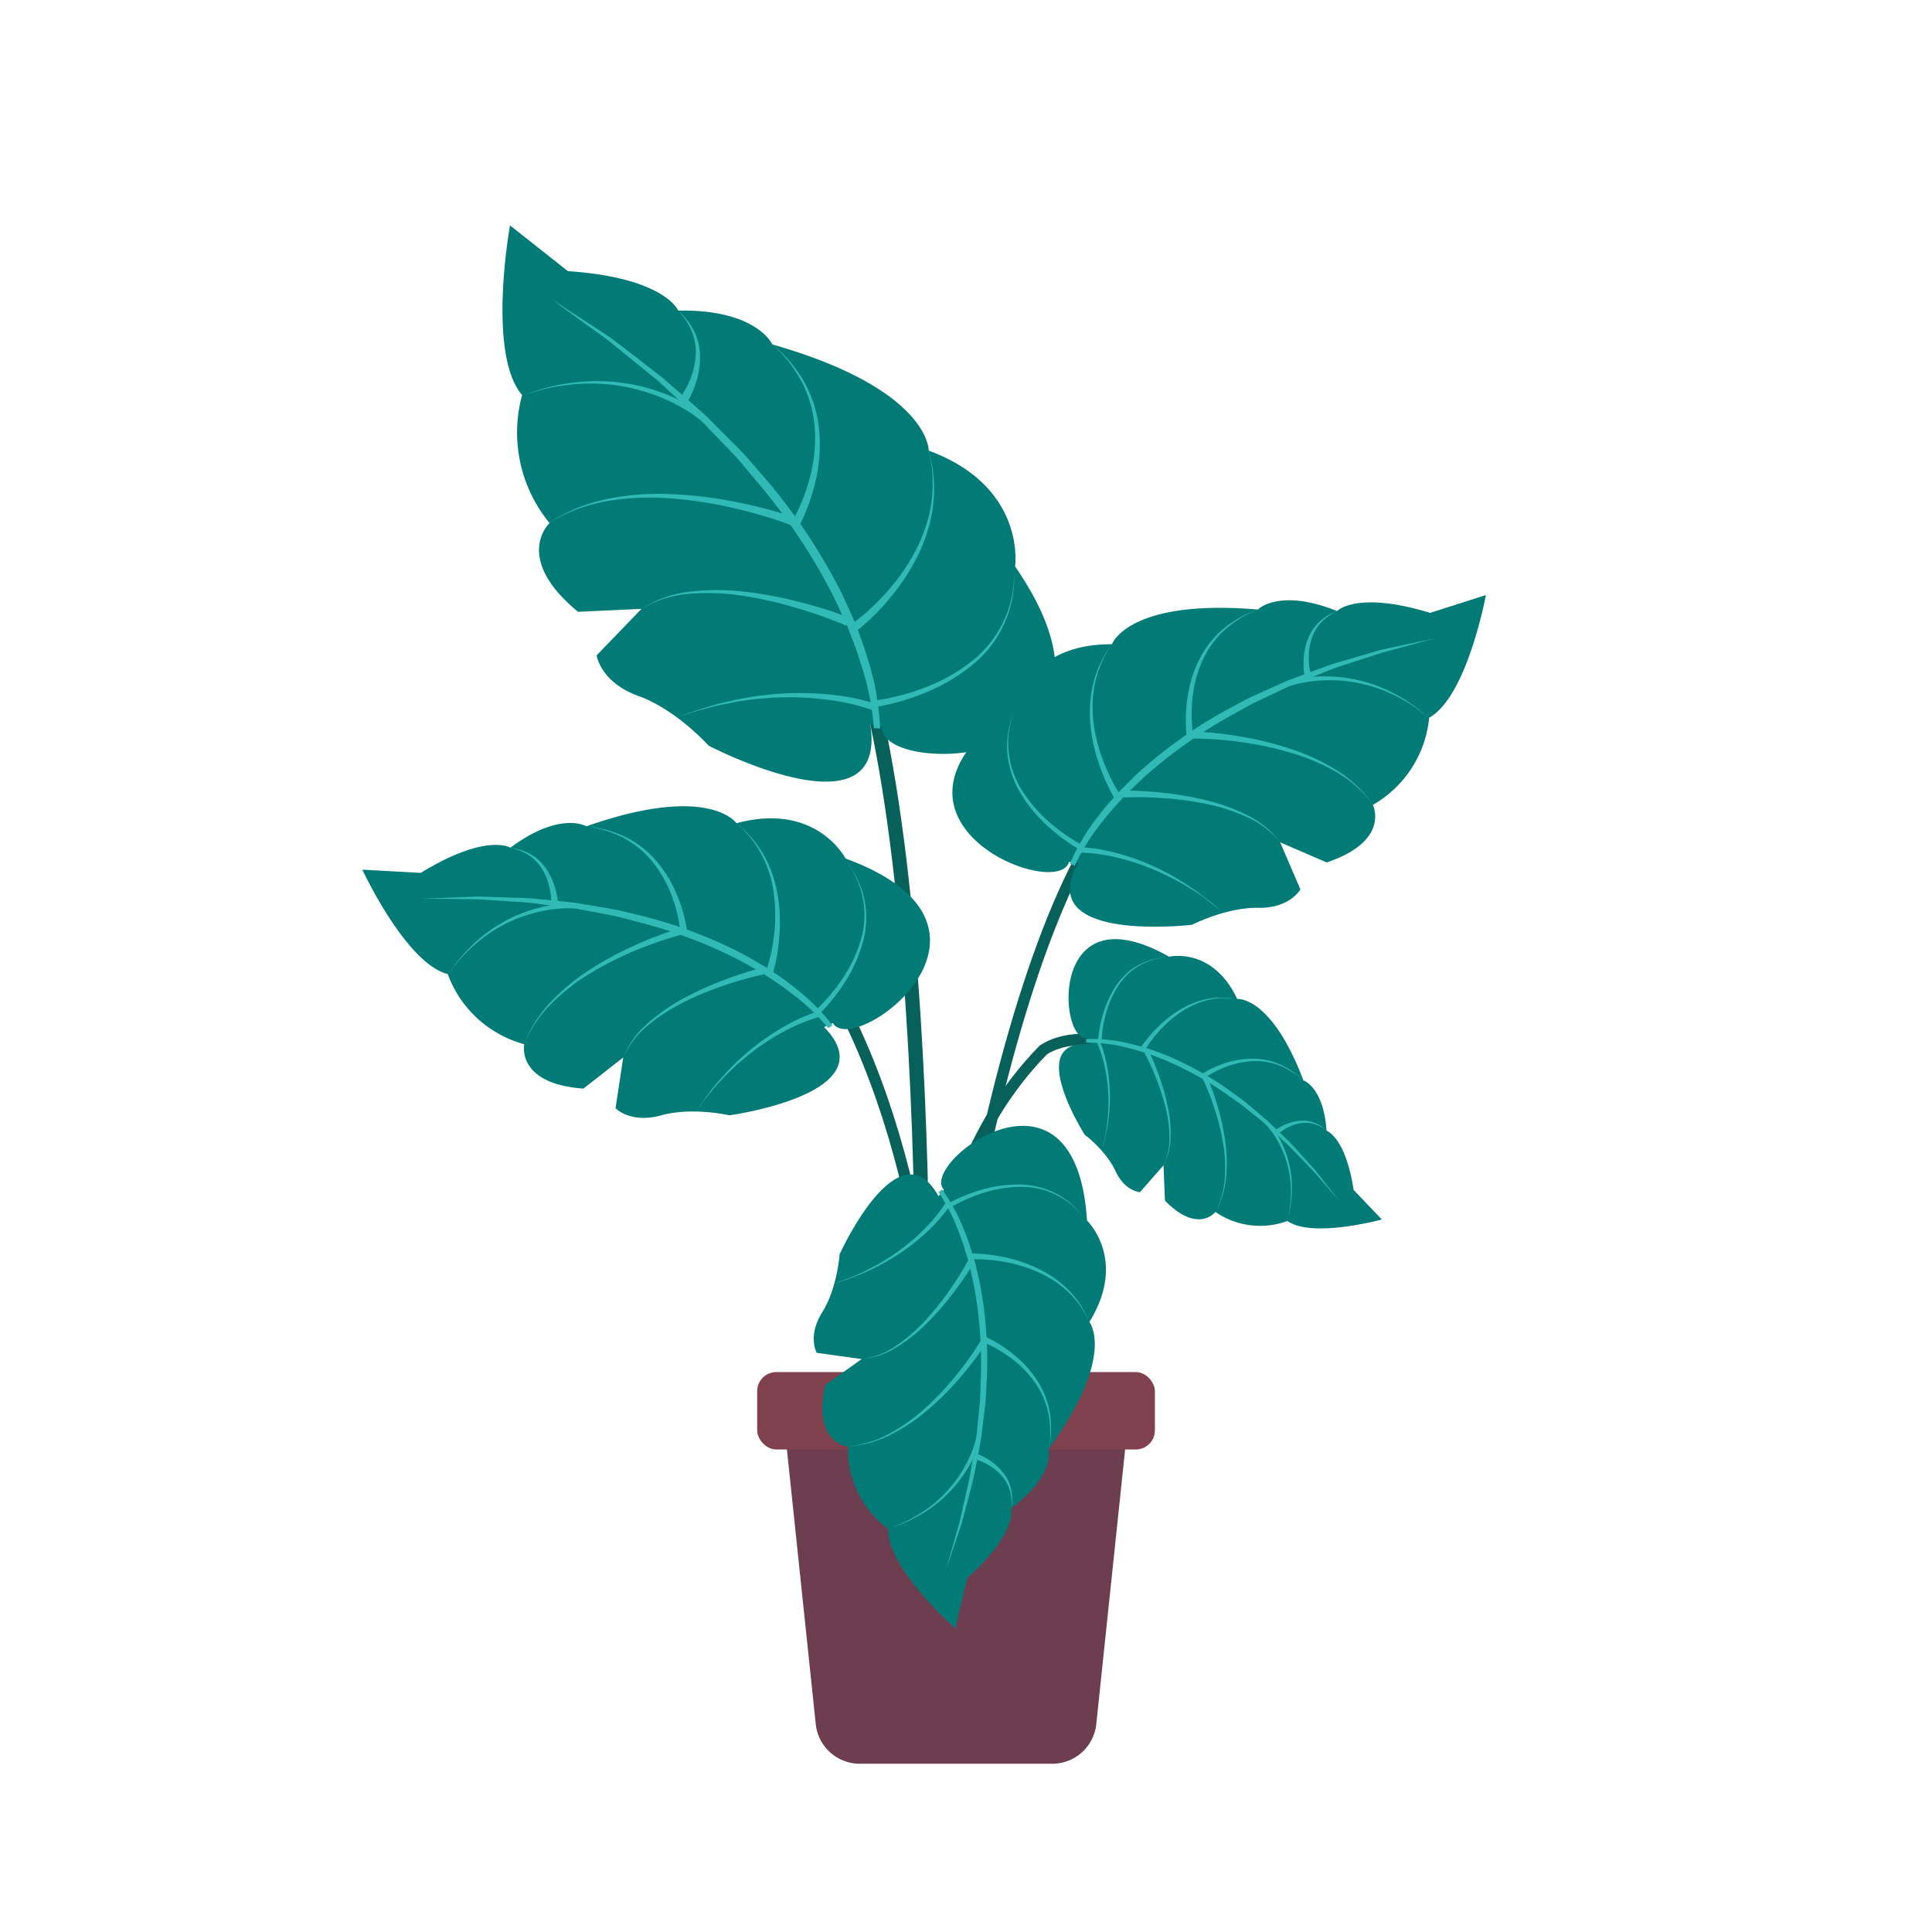 <svg id="图层_1" data-name="图层 1" xmlns="http://www.w3.org/2000/svg" xmlns:xlink="http://www.w3.org/1999/xlink" viewBox="0 0 457 457"><defs><style>.cls-1,.cls-3,.cls-6{fill:none;}.cls-2{clip-path:url(#clip-path);}.cls-3,.cls-6{stroke:#08605a;stroke-linecap:round;stroke-linejoin:round;}.cls-3{stroke-width:3.38px;}.cls-4{fill:#027b76;}.cls-5{fill:#31bab5;}.cls-6{stroke-width:2.68px;}.cls-7{fill:#6c3e50;}.cls-8{fill:#7f414d;}</style><clipPath id="clip-path"><circle class="cls-1" cx="209.8" cy="219.54" r="214.37"/></clipPath></defs><title>我想要的2021终稿</title><g class="cls-2"><path class="cls-3" d="M215.91,366.46c2.33.21,7.94-164.85-16.35-222.38"/><path class="cls-4" d="M208.62,171.8c-1.14,12.25,65.1,11.15,31.49-37.83,0,0,2.75-18.83-20.43-27.38,0,0,.35-14.45-37-25.12,0,0-3.62-8.33-22.24-8,0,0-3.17-7.79-26.1-9.33L120.64,53.32s-5.52,30.36,2.86,40.13A33.64,33.64,0,0,0,130,123.72s-8.85,8.17,6.74,21l15-.7-10.61,11s.9,6.38,9.89,9.61,16.59,11.74,16.59,11.74,42.59,22.24,38.24-5.14Z"/><path class="cls-5" d="M206.71,172.25a64.75,64.75,0,0,0-3.27-15.82c-.74-2.61-1.8-5.12-2.77-7.65-.45-1.28-1.08-2.49-1.64-3.73l-1.73-3.69a141.1,141.1,0,0,0-18-27.14c-1.77-2.07-3.47-4.2-5.29-6.24l-5.68-5.89c-.95-1-1.87-2-2.85-2.94l-3-2.76-6-5.54c-1-1-2.09-1.77-3.14-2.64l-3.19-2.59-6.37-5.17c-4.43-3.22-8.89-6.41-13.3-9.68,4.61,3,9.18,6,13.78,9l6.57,5L154,87.25c1.08.85,2.23,1.63,3.24,2.56l6.22,5.42L166.6,98c1,.94,2,1.94,2.93,2.91l5.84,5.85c1.88,2,3.64,4.14,5.47,6.21a137.78,137.78,0,0,1,18.34,27.51l1.72,3.78c.55,1.27,1.18,2.5,1.63,3.82,1,2.59,2,5.16,2.74,7.84a62.39,62.39,0,0,1,2.91,16.39Z"/><path class="cls-5" d="M200.19,148a107.54,107.54,0,0,0-11.78-4.19A93.11,93.11,0,0,0,176.19,141a54.51,54.51,0,0,0-12.5-.59A26.49,26.49,0,0,0,151.76,144a26.87,26.87,0,0,1,11.88-4.1,56,56,0,0,1,12.68.09,94.37,94.37,0,0,1,12.49,2.32A108.29,108.29,0,0,1,201,146.13Z"/><path class="cls-5" d="M187.58,124.39a109.15,109.15,0,0,0-14.21-4.24,97.07,97.07,0,0,0-14.69-2.25,61.36,61.36,0,0,0-14.83.59,41.73,41.73,0,0,0-7.2,1.9,35.29,35.29,0,0,0-6.68,3.33,35.54,35.54,0,0,1,6.59-3.57,41.61,41.61,0,0,1,7.19-2.15,61.76,61.76,0,0,1,15-1.11,97.74,97.74,0,0,1,14.95,1.77,110.66,110.66,0,0,1,14.61,3.84Z"/><path class="cls-5" d="M166.22,99.78a38.72,38.72,0,0,0-9.49-5.6A43.63,43.63,0,0,0,134.82,91a45.08,45.08,0,0,0-5.54.92,24.78,24.78,0,0,0-2.72.74l-2.71.81,2.68-.9a23.36,23.36,0,0,1,2.7-.83,43.84,43.84,0,0,1,5.54-1.12,44.44,44.44,0,0,1,22.39,2.49,39.75,39.75,0,0,1,10.07,5.51Z"/><path class="cls-5" d="M187,124a43.25,43.25,0,0,0,4.45-10.61,35.68,35.68,0,0,0,1.31-11.49,28.13,28.13,0,0,0-2.93-11.2,32.32,32.32,0,0,0-7.14-9.27,32.67,32.67,0,0,1,7.59,9,29,29,0,0,1,3.49,11.36,36.92,36.92,0,0,1-.85,11.94,44.81,44.81,0,0,1-4.19,11.3Z"/><path class="cls-5" d="M160.67,94.39a21.65,21.65,0,0,0,2.69-4.92,17.79,17.79,0,0,0,1.21-5.53,12.65,12.65,0,0,0-.95-5.59,15.63,15.63,0,0,0-3.2-4.84,15.89,15.89,0,0,1,3.66,4.63,13.5,13.5,0,0,1,1.51,5.8,18.89,18.89,0,0,1-.79,6,23.09,23.09,0,0,1-2.48,5.61Z"/><path class="cls-5" d="M201.16,147.86a54.53,54.53,0,0,0,8.76-8A47.92,47.92,0,0,0,216.7,130a36.21,36.21,0,0,0,2.3-5.53,30.82,30.82,0,0,0,1.34-5.85,32.17,32.17,0,0,0-.66-12,32.59,32.59,0,0,1,0,18.07,37.18,37.18,0,0,1-2.12,5.76,49.4,49.4,0,0,1-6.53,10.38,56.25,56.25,0,0,1-8.74,8.71Z"/><path class="cls-5" d="M207,165.7a53.19,53.19,0,0,0,11.82-3.08,41.68,41.68,0,0,0,10.7-5.94,26.22,26.22,0,0,0,10.35-21.4,26.57,26.57,0,0,1-9.87,22,42.81,42.81,0,0,1-10.74,6.41,54.29,54.29,0,0,1-12.06,3.53Z"/><path class="cls-5" d="M160.16,169.72c1.87-.67,3.72-1.43,5.62-2s3.81-1.22,5.77-1.62l2.91-.68,3-.52c1-.19,2-.31,3-.42s2-.26,3-.31a71.08,71.08,0,0,1,12,.05,53.53,53.53,0,0,1,11.9,2.32l-.61,1.56a51.94,51.94,0,0,0-11.43-2.64,70.92,70.92,0,0,0-11.84-.46c-1,0-2,.14-3,.21s-2,.16-3,.31l-2.95.41-2.92.58c-2,.33-3.87.93-5.8,1.41S162.06,169.11,160.16,169.72Z"/><path class="cls-6" d="M221.29,351.12c-1.79-.49,11.88-129.41,46.09-165.25"/><path class="cls-4" d="M252.86,203.88c-2.6,9.41-51.42-10-12.71-36.92,0,0,3.26-14.74,22.86-14.56,0,0,3.81-10.82,34.53-8.22,0,0,5-5.16,18.74.36,0,0,4.54-4.89,22,.43l13.2-4.21s-4.45,24.07-13.42,29a26.7,26.7,0,0,1-13.32,20.63S329,198.9,313.82,204l-11-4.75,4.78,11.14s-2.47,4.48-10,4.35-15.61,4-15.61,4-37.85,4.52-26.92-14.57Z"/><path class="cls-5" d="M253.06,204.35A49.29,49.29,0,0,1,259.83,193c1.29-1.79,2.79-3.39,4.24-5,.7-.85,1.52-1.59,2.29-2.37l2.33-2.32A109.34,109.34,0,0,1,290,168c1.94-1,3.85-2.1,5.8-3.07l6-2.7c1-.44,2-.91,3-1.33l3.07-1.15,6.14-2.27c2.06-.72,4.18-1.26,6.26-1.9l6.28-1.84L339.33,151l-12.59,3.44-6.19,2c-2.05.7-4.14,1.3-6.16,2.1l-6,2.41-3,1.19c-1,.43-2,.92-2.95,1.37l-5.87,2.78c-1.92,1-3.78,2.1-5.68,3.14a112,112,0,0,0-21,15.06l-2.31,2.25c-.77.76-1.58,1.48-2.27,2.3-1.44,1.61-2.92,3.17-4.21,4.9a51.1,51.1,0,0,0-6.88,10.81Z"/><path class="cls-5" d="M265.75,187a89.19,89.19,0,0,1,10.1.61,76,76,0,0,1,9.91,1.8,44.11,44.11,0,0,1,9.44,3.51,21.13,21.13,0,0,1,7.65,6.38,20.9,20.9,0,0,0-7.83-6,43.48,43.48,0,0,0-9.44-3.09,76,76,0,0,0-9.85-1.38,86.54,86.54,0,0,0-9.92-.2Z"/><path class="cls-5" d="M281.81,173a89.2,89.2,0,0,1,11.92,1.27,77,77,0,0,1,11.59,2.89,49.41,49.41,0,0,1,10.8,5,29.27,29.27,0,0,1,8.61,8.12,29.08,29.08,0,0,0-8.82-7.78A48.56,48.56,0,0,0,305.08,178a75.73,75.73,0,0,0-11.54-2.47,87.32,87.32,0,0,0-11.73-.85Z"/><path class="cls-5" d="M304.16,161.25a31.69,31.69,0,0,1,9-1.26,34.65,34.65,0,0,1,9,1.12,33.91,33.91,0,0,1,8.35,3.34,35.64,35.64,0,0,1,3.8,2.39c1.22.86,2.33,1.87,3.5,2.8-1.21-.89-2.34-1.86-3.59-2.68a35.24,35.24,0,0,0-3.86-2.24,34,34,0,0,0-8.34-3,33.41,33.41,0,0,0-8.8-.79,30.68,30.68,0,0,0-8.62,1.49Z"/><path class="cls-5" d="M280.78,174.84a35.57,35.57,0,0,1,.07-9.56,29.49,29.49,0,0,1,2.73-9.09,23,23,0,0,1,5.79-7.44,26,26,0,0,1,8.17-4.57,25.72,25.72,0,0,0-7.9,4.87,22.43,22.43,0,0,0-5.33,7.48,28.53,28.53,0,0,0-2.26,8.89,33.94,33.94,0,0,0,.32,9.13Z"/><path class="cls-5" d="M308.66,160.37a18.56,18.56,0,0,1-.26-4.86,15.09,15.09,0,0,1,1.11-4.69,10.7,10.7,0,0,1,2.75-3.88,12.49,12.49,0,0,1,4-2.4,12.4,12.4,0,0,0-3.73,2.69,10.09,10.09,0,0,0-2.29,3.88,14.21,14.21,0,0,0-.65,4.44,16.4,16.4,0,0,0,.61,4.4Z"/><path class="cls-5" d="M263.79,189.11a44.33,44.33,0,0,1-4-8.92,38.84,38.84,0,0,1-1.92-9.54,29.2,29.2,0,0,1,.05-4.86,24.72,24.72,0,0,1,.86-4.77A25.56,25.56,0,0,1,263,152.4a25.52,25.52,0,0,0-3.87,8.71,25.17,25.17,0,0,0-.65,4.72,29,29,0,0,0,.15,4.75,37.83,37.83,0,0,0,2.26,9.21,43.46,43.46,0,0,0,4.23,8.43Z"/><path class="cls-5" d="M255.22,200.89a43.36,43.36,0,0,1-7.95-6,34.12,34.12,0,0,1-6.17-7.78,22.11,22.11,0,0,1-2.85-9.45A21.65,21.65,0,0,1,240,168a20.73,20.73,0,0,0,1.65,18.78,33.47,33.47,0,0,0,6.26,7.42,42.41,42.41,0,0,0,7.9,5.6Z"/><path class="cls-5" d="M289.39,216c-1.23-1-2.42-2-3.69-3s-2.54-1.88-3.9-2.68l-2-1.25L277.72,208c-.68-.39-1.39-.73-2.11-1.06s-1.41-.7-2.14-1a54.24,54.24,0,0,0-8.91-3,41.68,41.68,0,0,0-9.22-1.27v-1.31a42.26,42.26,0,0,1,9.48,1.62,56.42,56.42,0,0,1,8.93,3.35c.73.32,1.42.72,2.13,1.07s1.41.73,2.09,1.15l2,1.21,2,1.33c1.34.85,2.55,1.88,3.82,2.82S288.19,215,289.39,216Z"/><path class="cls-6" d="M221.44,343.47c-1.79-.52-9.36-59.7,25.33-95.09,0,0,4.69-3.55,13-2.18"/><path class="cls-4" d="M257.14,245.52c-6.72,1.22-9.29-35.44,19.4-19.22,0,0,10.27-2.43,16.11,10,0,0,8-.89,15.66,19.25,0,0,4.78,1.6,5.47,11.91,0,0,4.46,1.38,6.41,14l6.66,7s-16.51,4.51-22.31.35a18.69,18.69,0,0,1-17.05-2.13S283.4,292,275.56,284l-.34-8.35L269.65,282s-3.57-.19-5.79-5-7.28-8.6-7.28-8.6-14.34-22.47,1-21.39Z"/><path class="cls-5" d="M256.9,245.79a35.88,35.88,0,0,1,9.21.82,58.78,58.78,0,0,1,8.82,2.62A76.7,76.7,0,0,1,291,258.05c1.23.91,2.49,1.78,3.69,2.72l3.52,3c.58.49,1.18,1,1.75,1.48l1.65,1.59,3.3,3.18c2.1,2.2,4.11,4.5,6.16,6.76l5.65,7.18-6-6.89c-2.12-2.17-4.19-4.39-6.36-6.52L301,267.43l-1.67-1.54c-.57-.49-1.18-1-1.76-1.44l-3.53-2.85c-1.21-.91-2.48-1.75-3.71-2.63a79,79,0,0,0-15.86-8.66,60.64,60.64,0,0,0-8.63-2.67,34.93,34.93,0,0,0-8.9-1Z"/><path class="cls-5" d="M271.7,248.51a62.31,62.31,0,0,1,2.67,6.54,50.38,50.38,0,0,1,1.88,6.8,30.49,30.49,0,0,1,.66,7,14.82,14.82,0,0,1-1.69,6.77,14.82,14.82,0,0,0,1.41-6.77,30.71,30.71,0,0,0-.92-6.88,53.15,53.15,0,0,0-2.13-6.62A58.06,58.06,0,0,0,270.7,249Z"/><path class="cls-5" d="M285.37,254.39a60.79,60.79,0,0,1,2.82,7.89,55.51,55.51,0,0,1,1.7,8.18,34.65,34.65,0,0,1,.1,8.33,20.22,20.22,0,0,1-2.5,7.89,20.16,20.16,0,0,0,2.22-7.92,33.78,33.78,0,0,0-.38-8.22,53.89,53.89,0,0,0-1.95-8,61,61,0,0,0-3-7.64Z"/><path class="cls-5" d="M299.58,264.89a21.87,21.87,0,0,1,3.53,5.3,24.55,24.55,0,0,1,2.45,12.25,27.32,27.32,0,0,1-.35,3.12c-.17,1-.48,2-.7,3.05.19-1,.46-2,.59-3.07a27.15,27.15,0,0,0,.25-3.11,23.66,23.66,0,0,0-.64-6.17,23.3,23.3,0,0,0-2.17-5.78,21.47,21.47,0,0,0-3.56-5Z"/><path class="cls-5" d="M283.91,254.29a25.12,25.12,0,0,1,6-2.85,20.82,20.82,0,0,1,6.55-1,15.44,15.44,0,0,1,6.43,1.4,18.42,18.42,0,0,1,5.37,3.73,18.25,18.25,0,0,0-5.48-3.47,15,15,0,0,0-6.32-1.1,20.47,20.47,0,0,0-6.28,1.27,24.34,24.34,0,0,0-5.65,3Z"/><path class="cls-5" d="M301.5,267.45a12.61,12.61,0,0,1,3-1.64,10.32,10.32,0,0,1,3.29-.72,7.49,7.49,0,0,1,3.28.55,8.82,8.82,0,0,1,2.73,1.8,8.47,8.47,0,0,0-2.83-1.53,7.07,7.07,0,0,0-3.13-.26,9.79,9.79,0,0,0-3,.93,11.94,11.94,0,0,0-2.59,1.73Z"/><path class="cls-5" d="M269.76,247.92a31.74,31.74,0,0,1,4.4-5.24,28.46,28.46,0,0,1,5.42-4.11,20.18,20.18,0,0,1,6.35-2.34l1.68-.25c.56,0,1.13,0,1.69,0h.84l.84.11,1.67.22-1.68-.15-.83-.07-.84,0c-.56,0-1.12,0-1.67.09l-1.64.31a19.74,19.74,0,0,0-6.12,2.56,27.59,27.59,0,0,0-5.11,4.22,30,30,0,0,0-4,5.21Z"/><path class="cls-5" d="M259.74,246.1a30.4,30.4,0,0,1,1.37-6.84,23.87,23.87,0,0,1,3-6.24,14.72,14.72,0,0,1,11.68-6.51,14.57,14.57,0,0,0-11.33,6.75,23.6,23.6,0,0,0-2.77,6.19,30,30,0,0,0-1.13,6.68Z"/><path class="cls-5" d="M260.62,272.21c.25-1.08.54-2.15.75-3.23s.42-2.17.51-3.27a40.4,40.4,0,0,0,.29-6.59,38.84,38.84,0,0,0-.81-6.54,29.23,29.23,0,0,0-2-6.21l.69-.34a28.9,28.9,0,0,1,1.87,6.44,39.92,39.92,0,0,1,.63,6.64,42,42,0,0,1-.48,6.63c-.13,1.1-.4,2.17-.62,3.26S260.9,271.14,260.62,272.21Z"/><path class="cls-6" d="M220.81,337.12c1.86,0,.57-59.68-23.55-103"/><path class="cls-4" d="M197,242c4.89,8.45,47.25-22.66,3-38.93,0,0-6.86-13.45-25.79-8.34,0,0-6.41-9.51-35.49.73,0,0-6.16-3.73-18,5.06,0,0-5.63-3.59-21.18,5.95l-13.83-.76S96,227.92,105.91,230.4A26.69,26.69,0,0,0,124,247s-2,9.34,14,10.5l9.42-7.36-1.82,12s3.52,3.71,10.82,1.68,16.12,0,16.12,0,37.77-5.16,22.39-20.88Z"/><path class="cls-5" d="M195.93,243.2a51.61,51.61,0,0,0-9.38-8.74c-1.68-1.34-3.52-2.49-5.31-3.68-.88-.62-1.84-1.11-2.77-1.65l-2.81-1.6a111.63,111.63,0,0,0-24.12-9.29c-2.1-.53-4.18-1.13-6.29-1.61l-6.38-1.21c-1.06-.19-2.13-.42-3.19-.59l-3.23-.39-6.46-.82c-2.15-.26-4.32-.31-6.48-.48l-6.51-.42-13-.15,13.05-.5,6.54.2c2.18.1,4.36.08,6.54.27l6.51.65,3.26.34c1.09.15,2.16.36,3.24.53l6.46,1.11c2.14.45,4.26,1,6.39,1.51a109.15,109.15,0,0,1,24.5,9.39l2.84,1.65c.94.57,1.92,1.08,2.81,1.72,1.82,1.24,3.67,2.42,5.37,3.82a49.5,49.5,0,0,1,9.41,9.28Z"/><path class="cls-5" d="M180.58,230.5a84.76,84.76,0,0,0-9.55,2.69,76,76,0,0,0-9.19,3.81,44.19,44.19,0,0,0-8.36,5.36,21.08,21.08,0,0,0-6.07,7.8,21.14,21.14,0,0,1,5.81-8.1,43.79,43.79,0,0,1,8.25-5.77,74.91,74.91,0,0,1,9.14-4.23,85.73,85.73,0,0,1,9.62-3.13Z"/><path class="cls-5" d="M161.58,221a86.45,86.45,0,0,0-11.14,3.78,76.84,76.84,0,0,0-10.54,5.28,48.3,48.3,0,0,0-9.33,7.2A29.07,29.07,0,0,0,124,247a29.23,29.23,0,0,1,6.29-10,49,49,0,0,1,9.19-7.6A78.2,78.2,0,0,1,150,223.68a87.22,87.22,0,0,1,11.21-4.22Z"/><path class="cls-5" d="M136.46,214.89a31.07,31.07,0,0,0-8.72.73,34.56,34.56,0,0,0-15.63,8,36.12,36.12,0,0,0-3.17,3.14c-1,1.1-1.86,2.33-2.79,3.49.89-1.19,1.71-2.45,2.68-3.59a35.14,35.14,0,0,1,3.07-3.27,34.52,34.52,0,0,1,7.24-5.33,34.16,34.16,0,0,1,8.39-3.33,31.79,31.79,0,0,1,9.05-1.06Z"/><path class="cls-5" d="M161,221.07a34.33,34.33,0,0,0-2-8.92,28.62,28.62,0,0,0-4.42-8,22.54,22.54,0,0,0-7-5.91,25.9,25.9,0,0,0-8.88-2.72,26,26,0,0,1,9.06,2.36,23.14,23.14,0,0,1,7.47,5.75,29.28,29.28,0,0,1,4.93,8.11,35.43,35.43,0,0,1,2.47,9.24Z"/><path class="cls-5" d="M130.39,213.94a16.72,16.72,0,0,0-.52-4.41,13.46,13.46,0,0,0-1.75-4.13,10.09,10.09,0,0,0-3.18-3.19,12.45,12.45,0,0,0-4.29-1.66,12.56,12.56,0,0,1,4.49,1.32,10.61,10.61,0,0,1,3.64,3.06,15.21,15.21,0,0,1,2.25,4.25,18,18,0,0,1,1,4.78Z"/><path class="cls-5" d="M181.14,230a43.24,43.24,0,0,0,2-9.22,37.6,37.6,0,0,0-.13-9.48,27.55,27.55,0,0,0-1-4.64,25.14,25.14,0,0,0-1.81-4.4,25.5,25.5,0,0,0-5.94-7.46,25.88,25.88,0,0,1,8.33,11.67,30.48,30.48,0,0,1,1.27,4.7,39,39,0,0,1,.53,9.71,43.92,43.92,0,0,1-1.65,9.65Z"/><path class="cls-5" d="M193.09,238.83a42.32,42.32,0,0,0,6.24-7.41,33.26,33.26,0,0,0,4.19-8.75,20.75,20.75,0,0,0-3.12-18.6,21.06,21.06,0,0,1,3.71,18.76,33.67,33.67,0,0,1-4,9.08,43.31,43.31,0,0,1-6.18,7.82Z"/><path class="cls-5" d="M164.64,262.93c.9-1.3,1.75-2.64,2.7-3.9s1.9-2.54,3-3.7l1.58-1.78,1.67-1.69c.55-.58,1.14-1.11,1.74-1.64s1.16-1.08,1.78-1.57a56.54,56.54,0,0,1,7.81-5.49,42.41,42.41,0,0,1,8.77-4l.32,1.32a41.43,41.43,0,0,0-8.6,3.53,55.62,55.62,0,0,0-7.87,5.13c-.63.47-1.21,1-1.82,1.5s-1.21,1-1.78,1.56l-1.72,1.61-1.63,1.72c-1.11,1.11-2.07,2.37-3.1,3.57S165.59,261.66,164.64,262.93Z"/><path class="cls-6" d="M198.37,383.15c-1.76-.57,16.89-57.24,52.6-91.58"/><path class="cls-7" d="M203.37,417.2H248.9a10.47,10.47,0,0,0,10.42-9.39l6.8-64.75a10.47,10.47,0,0,0-10.42-11.57H196.58a10.47,10.47,0,0,0-10.42,11.57l6.8,64.75A10.46,10.46,0,0,0,203.37,417.2Z"/><rect class="cls-8" x="179.1" y="324.54" width="94.07" height="18.31" rx="4.51" ry="4.51" transform="translate(452.28 667.4) rotate(-180)"/><path class="cls-4" d="M223.28,281.42c-5.94-6.29,31.21-34.4,33.84,7.29,0,0,9.69,9.23.56,24,0,0,6.46,7.85-9.61,30,0,0,1.61,6.19-8.86,14.06,0,0,1.62,5.68-10.41,16.48l-2.86,11.94s-16.22-14.41-15.82-23.46a23.67,23.67,0,0,1-9.54-19.57s-8.44-.68-5.38-14.55l8.64-6.14L193.19,320s-2.26-3.92,1.31-9.61,4.1-13.69,4.1-13.69,13.94-30.79,23.4-13.74Z"/><path class="cls-5" d="M222.83,281.35a44.17,44.17,0,0,1,5.51,10.34c.76,1.8,1.29,3.68,1.88,5.53s.95,3.78,1.43,5.66a97.1,97.1,0,0,1,1.78,23.19c-.12,1.94-.17,3.88-.34,5.81l-.69,5.77c-.13,1-.22,1.93-.37,2.88l-.53,2.86-1.1,5.7c-.89,3.76-1.94,7.49-2.91,11.22l-3.72,11,3.17-11.12c.84-3.76,1.76-7.5,2.52-11.27l.94-5.69.48-2.84c.13-.95.21-1.91.31-2.86l.58-5.73c.13-1.91.15-3.83.23-5.75a99.38,99.38,0,0,0-1.79-22.84c-.45-1.85-.8-3.74-1.35-5.57s-1.06-3.67-1.78-5.44A45.73,45.73,0,0,0,222,282Z"/><path class="cls-5" d="M230.18,299a79,79,0,0,1-5.09,7.37,67.25,67.25,0,0,1-5.91,6.7,39.3,39.3,0,0,1-7,5.55,18.79,18.79,0,0,1-8.35,2.88,18.69,18.69,0,0,0,8.16-3.18,38.88,38.88,0,0,0,6.67-5.75,66.4,66.4,0,0,0,5.56-6.84,76.05,76.05,0,0,0,4.7-7.43Z"/><path class="cls-5" d="M233.4,317.53A78.38,78.38,0,0,1,227,326a70.62,70.62,0,0,1-7.51,7.47,44.16,44.16,0,0,1-8.78,5.88,26,26,0,0,1-10.11,2.8,25.85,25.85,0,0,0,9.95-3.12,43.07,43.07,0,0,0,8.47-6.1,68.77,68.77,0,0,0,7.16-7.62,75.69,75.69,0,0,0,6-8.51Z"/><path class="cls-5" d="M232.09,339.89a28.14,28.14,0,0,1-3.18,7.42,30.44,30.44,0,0,1-5,6.28,30,30,0,0,1-6.36,4.8,31.88,31.88,0,0,1-3.55,1.79c-1.22.53-2.49.91-3.73,1.37,1.22-.51,2.48-.92,3.67-1.5a31.38,31.38,0,0,0,3.47-1.89A30.54,30.54,0,0,0,228.2,346.9a27,27,0,0,0,2.83-7.22Z"/><path class="cls-5" d="M232.5,315.92a31.49,31.49,0,0,1,7.22,4.44,26,26,0,0,1,5.65,6.24,20.48,20.48,0,0,1,3,7.8,22.86,22.86,0,0,1-.29,8.29,22.71,22.71,0,0,0-.06-8.22,19.92,19.92,0,0,0-3.23-7.48,25.51,25.51,0,0,0-5.71-5.79,31,31,0,0,0-7.07-3.95Z"/><path class="cls-5" d="M230.69,343.71a15.79,15.79,0,0,1,3.81,2,13.32,13.32,0,0,1,3.05,3,9.44,9.44,0,0,1,1.68,3.87,11.35,11.35,0,0,1,0,4.15,10.89,10.89,0,0,0-.33-4.07,8.87,8.87,0,0,0-1.89-3.51,12.68,12.68,0,0,0-3.07-2.54,15.09,15.09,0,0,0-3.62-1.55Z"/><path class="cls-5" d="M229.47,296.49a39.31,39.31,0,0,1,8.62,1,34.32,34.32,0,0,1,8.11,2.92,25.16,25.16,0,0,1,6.9,5.11,22.83,22.83,0,0,1,4.58,7.18,22.55,22.55,0,0,0-4.84-6.93,24.49,24.49,0,0,0-7-4.72,33.21,33.21,0,0,0-8-2.51,37.91,37.91,0,0,0-8.34-.66Z"/><path class="cls-5" d="M224.47,284.58a38.59,38.59,0,0,1,8.2-3.28,30.34,30.34,0,0,1,8.74-1.1,19.48,19.48,0,0,1,8.47,2.16,19.25,19.25,0,0,1,6.52,5.74,18.34,18.34,0,0,0-15-7.36,29.48,29.48,0,0,0-8.5,1.34,38.14,38.14,0,0,0-7.88,3.43Z"/><path class="cls-5" d="M197.35,303.58c1.31-.48,2.65-.91,3.94-1.44s2.59-1.07,3.82-1.74a51,51,0,0,0,7.18-4.28,49.56,49.56,0,0,0,6.35-5.39,36.72,36.72,0,0,0,5.18-6.42l1.05.62a37.66,37.66,0,0,1-5.59,6.45,50.64,50.64,0,0,1-6.64,5.24,51.66,51.66,0,0,1-7.4,4.06c-1.26.62-2.59,1.07-3.89,1.6S198.68,303.15,197.35,303.58Z"/></g></svg>